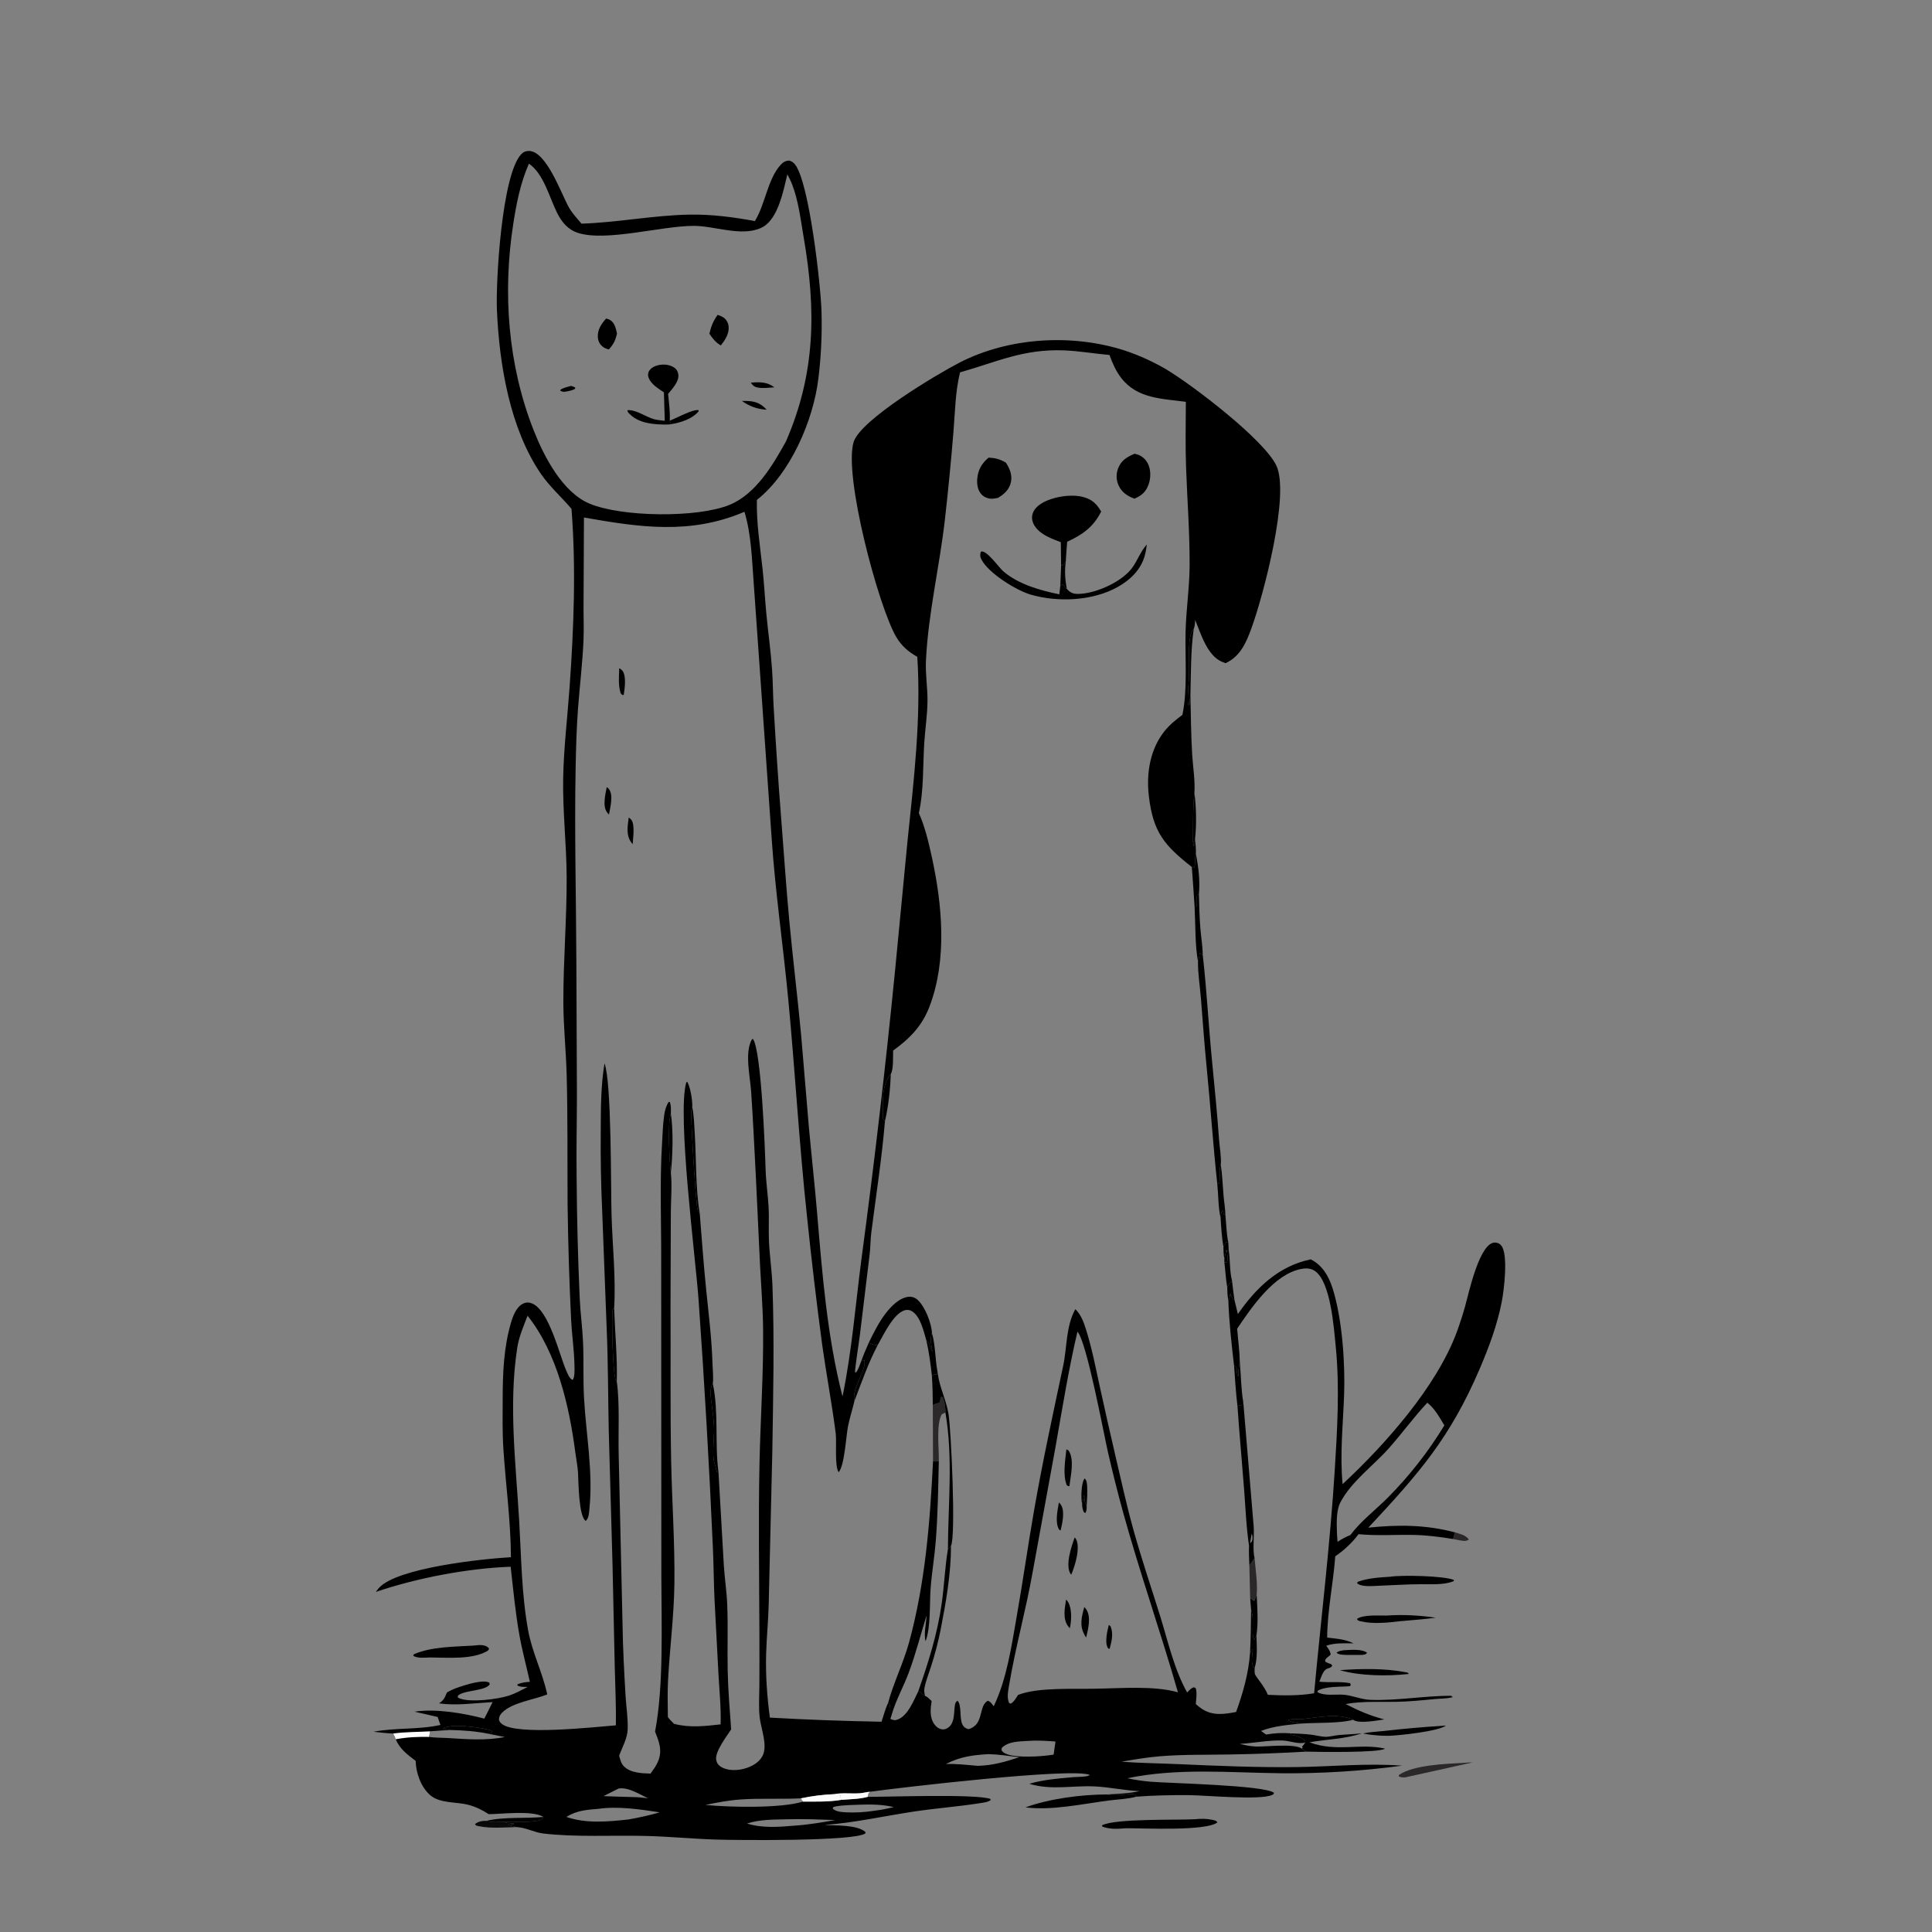 <?xml version="1.0" encoding="utf-8" ?>
<svg xmlns="http://www.w3.org/2000/svg" xmlns:xlink="http://www.w3.org/1999/xlink" width="1024" height="1024">
	<rect width="100%" height="100%" fill="#808080" stroke="none"/>
	<path fill="#2A2829" d="M771.173 812.189C773.579 812.971 777.219 813.691 778.467 816.032C776.728 817.222 774.689 816.577 772.75 816.212Q771.473 815.973 770.2 815.718C770.435 814.521 770.827 813.357 771.173 812.189Z"/>
	<path d="M653.005 678.88Q653.549 683.94 654.281 688.977L653.56 688.793L652.579 686.684L652.377 686.849L652.367 685.704L651.828 686.098C651.855 687.087 651.866 687.601 651.403 688.512C651.293 688.727 651.159 688.929 651.037 689.137C650.541 686.86 650.534 684.575 650.455 682.255C651.216 680.945 651.928 679.949 653.005 678.88Z"/>
	<path d="M712.192 874.665C715.579 874.511 721.819 873.829 724.589 876.012C723.781 877.057 723.356 876.866 722.109 877.135Q718.681 877.206 715.252 877.158C713.399 877.116 709.651 877.298 708.412 875.998C709.448 874.992 710.828 874.921 712.192 874.665Z"/>
	<path d="M288.077 963.017C287.19 964.374 286.556 964.742 284.929 965.036C280.301 965.872 271.943 965.768 267.029 965.646C263.964 965.641 260.664 966.109 257.736 965.097C267.27 962.833 278.275 963.943 288.077 963.017Z"/>
	<defs>
		<linearGradient id="gradient_0" gradientUnits="userSpaceOnUse" x1="260.737" y1="967.06" x2="260.763" y2="965.424">
			<stop offset="0" stop-color="black" stop-opacity="0.925"/>
			<stop offset="1" stop-color="black" stop-opacity="0.969"/>
		</linearGradient>
	</defs>
	<path fill="url(#gradient_0)" d="M273.815 968.399C267.518 968.541 260.157 969.204 253.991 967.958C252.901 967.738 252.339 967.8 251.721 966.861C253.254 965.439 255.707 965.041 257.736 965.097C260.664 966.109 263.964 965.641 267.029 965.646C268.771 966.389 270.342 966.34 272.214 966.358L272.452 966.775C271.402 966.933 270.355 967.091 269.3 967.215L273.815 968.399Z"/>
	<path d="M710.122 885.226C721.002 884.406 734.011 884.184 744.724 886.259C745.867 886.48 746.034 886.263 746.684 887.232C735.411 888.492 721.157 888.344 710.122 885.226Z"/>
	<path fill="#2A2829" d="M776.366 934.309C777.728 934.158 779.096 934.149 780.465 934.115C780.408 934.176 747.939 941.369 744.72 942.053C743.464 942.055 742.642 942.084 741.471 941.562L741.384 940.816C749.139 935.367 766.832 934.861 776.366 934.309Z"/>
	<path d="M764.438 914.725C765.058 914.608 765.706 914.633 766.337 914.614C762.369 917.641 741.515 919.868 736.081 920.006C732.539 920.096 729.077 919.754 725.565 919.338L722.397 918.768C726.084 917.968 730.032 917.837 733.789 917.42Q749.078 915.673 764.438 914.725Z"/>
	<path d="M735.01 856.275C743.78 855.651 752.316 856.178 761.002 857.404C754.598 858.29 748.062 858.712 741.62 859.317C735.539 860.089 727.266 860.813 721.344 859.347C720.218 859.068 719.786 859.117 719.181 858.109C722.29 855.664 731.11 856.354 735.01 856.275Z"/>
	<path d="M586.703 951.094C590.581 952.396 599.65 950.243 601.164 951.086C601.652 951.357 601.955 951.874 602.351 952.268C597.625 953.569 592.173 953.706 587.298 954.347C573.29 956.188 557.596 959.695 543.507 957.951C556.399 953.284 572.961 951.148 586.703 951.094Z"/>
	<path d="M250.642 872.214C252.468 872.062 254.753 871.669 256.554 872.144C257.814 872.477 258.518 872.786 259.241 873.865L258.624 874.868C250.537 879.845 236.995 878.5 227.875 878.49C225.298 878.538 221.094 879.111 219.013 877.531L219.408 876.772C228.661 872.742 240.654 872.828 250.642 872.214Z"/>
	<path d="M684.1 918.706C687.68 918.862 691.306 918.961 694.863 919.405C697.234 919.7 699.745 920.372 702.102 920.525C704.424 920.675 707.078 919.844 709.42 919.634C713.55 919.264 717.703 919.174 721.824 918.682C712.744 921.799 703.397 921.797 694.018 923.453C708.306 928.805 721.126 923.783 734.111 926.817C731.019 929.104 698.366 928.578 692.385 928.4L690 926.794L690.494 926.309C690.118 925.907 690.199 926.128 690.155 925.687C690.662 925.138 691.128 924.622 691.544 923.998C691.644 923.848 691.737 923.694 691.834 923.541L691.815 922.778C690.73 921.385 687.06 919.769 685.298 919.616C684.995 919.59 684.69 919.586 684.386 919.57L684.1 918.706Z"/>
	<path d="M736.804 835.707C742.828 834.718 765.616 835.207 770.658 837.441L770.415 838.073C765.094 840.196 758.536 839.59 752.875 839.66C745.353 839.704 737.779 840.244 730.256 840.512C727.246 840.62 721.538 841.234 719.239 839.094L719.702 838.376C725.007 836.408 731.203 836.076 736.804 835.707Z"/>
	<path d="M633.457 964.221C636.344 963.899 639.571 963.899 642.413 964.518C643.597 964.776 644.61 964.853 645.262 965.9C639.274 970.668 605.649 968.934 596.807 969.014C592.408 969.316 588.543 969.7 584.317 968.156L584.03 967.485C590.981 963.725 624.007 964.79 633.457 964.221Z"/>
	<path d="M302.902 269.706C297.668 263.476 291.372 257.993 286.764 251.263C270.24 227.127 264.655 193.311 263.387 164.536C262.702 148.987 266.008 92.131 276.382 81.608C277.534 80.439 278.893 79.943 280.52 80.006C289.806 80.369 297.567 103.006 301.585 110.031C303.344 113.107 305.918 115.851 308.204 118.543C327.392 117.938 346.301 114.093 365.513 113.75C377.09 113.543 388.737 115.069 400.105 117.173C405.59 108.3 406.898 94.929 413.674 87.47C415.051 85.954 416.269 85.186 418.348 85.106C419.656 85.557 420.435 86.001 421.323 87.088C428.902 96.376 435.043 151.393 435.419 165.197Q435.923 182.996 433.756 200.669C431.057 222.881 418.966 250.941 401.166 264.968C400.879 277.202 402.837 289.3 404.163 301.426C405.056 309.59 405.441 317.791 406.242 325.963C407.185 335.581 408.54 345.252 409.212 354.885C409.675 361.522 409.663 368.193 410.053 374.835C411.206 394.445 412.492 414.161 414.039 433.738C415.46 451.725 416.645 469.805 418.319 487.763C420.216 508.116 422.735 528.427 424.633 548.787L428.709 597.261C430.092 612.395 431.784 627.516 433.064 642.653C435.845 675.529 438.377 708.096 446.547 740.179C451.458 716.449 453.377 691.984 456.501 667.961Q466.838 591.063 474.458 513.848L480.971 446.064C484.328 413.532 488.286 380.907 486.19 348.143C481.371 345.397 477.781 342.33 474.957 337.487C465.571 321.39 447.008 251.993 452.448 234.275C456.078 222.455 496.846 198.223 508.551 192.2C534.722 178.732 568.284 176.765 596.18 185.807Q601.93 187.723 607.448 190.23Q612.966 192.737 618.192 195.806C632.272 204.263 669.675 232.78 676.439 246.65C683.861 261.872 669.524 315.931 663.257 333.082C660.461 340.733 657.35 347.897 649.577 351.499Q648.627 351.16 647.695 350.775C639.829 347.493 636.435 335.772 633.441 328.53C633.38 330.288 633.356 331.764 632.691 333.408C631.066 344.907 631.263 356.868 630.95 368.466C631.169 378.91 631.264 389.409 631.872 399.839C632.256 406.415 633.52 413.712 633.061 420.247C634.076 427.766 634.244 437.319 633.38 444.85C633.73 447.519 633.907 450.021 633.844 452.721C635.258 459.414 636.094 467.048 635.453 473.873C635.601 479.898 635.73 485.978 636.211 491.986C636.589 496.695 637.42 501.393 637.472 506.12C639.626 524.853 640.562 543.76 642.423 562.533C643.802 576.453 645.139 590.324 646.149 604.278C646.444 608.352 647.403 613.296 647.037 617.309C647.861 622.714 648.048 628.247 648.506 633.694C648.795 637.13 649.434 640.643 649.497 644.078C649.982 648.925 650.044 653.876 651.035 658.647L651.247 662.598C652.076 667.975 651.658 673.596 653.005 678.88C651.928 679.949 651.216 680.945 650.455 682.255C650.534 684.575 650.541 686.86 651.037 689.137C651.159 688.929 651.293 688.727 651.403 688.512C651.866 687.601 651.855 687.087 651.828 686.098L652.367 685.704L652.377 686.849L652.579 686.684L653.56 688.793L654.281 688.977L656.092 696.495C665.742 682.573 677.718 670.97 694.774 667.486C700.985 670.713 704.24 676.357 706.298 682.831C711.421 698.944 713.013 722.59 712.398 739.426C711.823 755.137 710.112 770.924 711.604 786.622C734.193 765.653 761.434 734.944 772.138 705.992Q774.638 699.162 776.597 692.157C778.403 685.734 784.265 657.872 792.617 658.591C793.955 658.706 794.908 659.161 795.745 660.214C799.515 664.959 797.115 684.122 795.963 689.984C793.539 702.33 789.221 713.943 784.282 725.474C768.567 762.161 752.132 780.902 725.242 809.689C741.015 808.046 755.688 808.096 771.173 812.189C770.827 813.357 770.435 814.521 770.2 815.718C763.163 814.554 756.132 813.668 748.987 813.54C739.349 813.368 729.658 814.09 720.048 813.144C716.703 817.683 712.367 821.691 707.71 824.863C706.669 839.242 703.526 853.518 703.424 867.954C708.316 868.53 712.944 868.799 717.44 871.014C712.529 871.002 707.634 870.66 702.929 872.265C704 873.787 705.074 875.022 705.262 876.918C704.245 878.26 703.156 878.3 702.361 879.866L702.499 880.779C703.498 881.326 704.421 881.695 705.507 882.035L706.145 882.89C705.21 884.309 703.904 883.953 702.689 884.861C701.028 886.104 700.047 889.46 699.286 891.341C704.619 891.882 710.418 891.126 715.604 892.12L715.948 893.11L715.447 893.716C710.539 894.166 702.696 893.64 698.456 896.121L698.228 896.809C701.862 899.023 707.715 897.949 711.889 898.225C716.799 898.549 721.332 900.783 726.441 900.961C740.633 901.455 755.096 898.778 769.377 898.782L769.081 899.276L769.034 898.905L770.094 899.508C770.082 899.509 770.07 899.507 770.058 899.51C769.804 899.567 769.552 899.633 769.298 899.689C766.397 900.34 763.166 900.27 760.192 900.56C753.61 901.202 747.012 901.86 740.395 901.995C731.249 902.182 722.288 901.527 713.222 903.179C720.046 906.714 726.217 909.369 733.703 911.323C729.993 911.901 720.833 913.597 717.557 911.767C717.425 911.693 717.315 911.584 717.194 911.492C710.317 913.545 696.859 912.954 689.146 913.561C682.094 914.302 675.033 914.849 668.37 917.429L671.043 919.345C675.505 918.557 679.582 918.374 684.1 918.706L684.386 919.57C684.69 919.586 684.995 919.59 685.298 919.616C687.06 919.769 690.73 921.385 691.815 922.778L691.834 923.541C691.737 923.694 691.644 923.848 691.544 923.998C691.128 924.622 690.662 925.138 690.155 925.687C690.199 926.128 690.118 925.907 690.494 926.309L690 926.794L692.385 928.4Q672.46 929.555 652.505 929.896C639.999 930.149 627.272 929.836 614.818 930.855C607.974 931.414 601.145 932.594 594.379 933.737C604.384 934.503 614.393 934.578 624.411 935.023C645.284 935.951 666.138 936.835 687.039 936.587C705.915 936.363 724.152 934.416 743.098 935.839Q727.09 938.002 710.967 939.007Q694.845 940.012 678.692 939.854C651.426 939.561 624.41 936.925 597.46 942.516C601.572 943.366 605.652 943.993 609.837 944.344C619.814 945.181 670.381 946.173 675.25 950.24C674.844 951.206 675.156 950.932 674.209 951.365C667.827 954.281 639.322 951.535 630.058 951.46C620.867 951.386 611.519 951.584 602.351 952.268C601.955 951.874 601.652 951.357 601.164 951.086C599.65 950.243 590.581 952.396 586.703 951.094C592.43 950.78 598.392 950.599 604.001 949.339C596.057 949.006 588.216 947.227 580.262 946.839C568.296 946.256 557.365 949.021 545.533 945.445C552.947 943.273 560.801 942.638 568.473 941.958C570.984 941.736 574.225 941.903 576.604 941.274C577.086 941.147 577.235 941.007 577.601 940.753C568.413 936.689 475.592 947.637 461.106 949.679C459.977 950.686 460.134 950.823 459.963 952.354C471.909 952.408 516.443 950.726 524.895 953.443L525.101 954.042C523.653 955.161 521.89 955.312 520.136 955.598C508.192 957.54 496.089 958.378 484.118 960.2C468.566 962.566 452.639 966.139 436.977 967.259C442.696 967.648 454.247 967.058 458.677 970.983L458.697 971.708C453.342 976.042 389.853 975.345 379.251 975C366.854 974.598 354.492 973.383 342.083 973.08C324.744 972.657 304.898 973.825 287.851 971.777C283.129 971.209 279.182 968.805 274.35 968.443L273.815 968.399L269.3 967.215C270.355 967.091 271.402 966.933 272.452 966.775L272.214 966.358C270.342 966.34 268.771 966.389 267.029 965.646C271.943 965.768 280.301 965.872 284.929 965.036C286.556 964.742 287.19 964.374 288.077 963.017C282.049 959.38 266.32 961.511 259.017 961.546C255.605 959.311 252.257 957.66 248.292 956.605C241.934 954.913 233.001 955.978 227.866 951.349C222.976 946.941 220.495 939.619 220.297 933.292C215.942 929.994 211.941 927.05 209.724 921.855C209.43 920.8 208.84 919.794 208.363 918.807C204.882 918.637 201.459 918.288 198 917.862C209.7 915.617 221.665 916.854 233.44 914.262L231.958 910.028L219.695 907.218C231.09 905.527 245.554 907.972 256.689 910.909C258.22 908.025 259.624 905.063 261.072 902.137C251.997 902.642 241.64 904.181 232.677 902.791C235.239 901.273 235.772 899.617 236.898 897.041Q239.851 895.329 243.093 894.261C246.736 893.056 255.817 890.011 259.327 891.814L259.562 892.742C257.293 896.188 247.177 895.77 243.414 898.221C242.539 898.791 242.829 898.481 242.58 899.6C242.818 899.751 243.038 899.936 243.295 900.052C248.901 902.581 264.039 900.625 269.855 898.682C273.252 897.547 276.496 895.737 279.676 894.1C277.971 894.08 275.545 894.266 274.124 893.233L274.457 892.647C276.613 891.76 278.531 891.553 280.828 891.394C279.04 883.203 276.799 875.072 275.326 866.821C273.177 854.789 272.03 842.547 270.666 830.406C248.02 831.216 220.749 836.379 199.234 843.755C199.71 843.044 200.214 842.338 200.783 841.697C210.332 830.934 255.858 826.198 270.802 825.351C270.721 806.26 268.044 787 266.801 767.941C266.217 758.996 266.415 749.958 266.432 740.997C266.458 727.588 267.023 713.884 270.871 700.932C271.934 697.355 273.684 692.699 277.247 690.947C278.767 690.2 280.379 690.191 281.934 690.824C291.001 694.517 296.263 717.364 300.008 726.188C300.716 727.855 301.735 730.675 303.507 731.393C304.753 729.898 304.509 725.61 304.472 723.619C304.324 715.578 303.114 707.538 302.701 699.501Q301.236 669.072 300.836 638.611C300.679 615.497 300.969 592.353 300.331 569.244C299.982 556.631 298.631 544.016 298.593 531.396C298.524 509.19 300.445 487.004 300.341 464.781C300.26 447.345 298.181 430.006 298.495 412.554C298.785 396.46 300.746 380.311 301.891 364.254C304.118 333.002 305.353 300.962 302.902 269.706ZM508.842 197.355C506.315 207.609 506.209 218.377 505.351 228.854C504.09 244.271 502.576 259.886 500.832 275.258C497.992 300.287 491.979 324.975 490.772 350.12C490.428 357.286 491.63 364.2 491.591 371.32C491.55 379.042 490.288 386.683 489.832 394.375C489.116 406.478 489.652 419.037 487.013 430.942C490.261 438.208 492.177 446.41 493.875 454.164C499.414 479.448 502.101 508.651 492.698 533.383C488.719 543.85 482.262 550.369 473.364 556.841C473.249 560.106 473.684 566.585 472.128 569.307C471.882 577.262 470.865 586.519 469.04 594.263C467.394 614.048 464.289 633.722 461.789 653.406C461.319 657.103 461.402 660.871 460.958 664.584L455.728 707.821C455.44 710.315 452.95 726.226 453.192 727.439L453.881 727.293C455.044 725.438 455.715 723.528 456.452 721.483C457.612 718.163 459.071 714.939 460.451 711.705C462.119 712.439 463.344 712.954 465.181 712.973C468.194 707.717 473.48 696.208 479.544 694.457C480.862 694.077 482.122 694.263 483.302 694.957C487.851 697.63 489.552 705.615 490.941 710.291C492.401 716.584 493.243 722.939 493.944 729.356C494.252 734.477 494.378 739.557 494.407 744.686C495.615 744.14 496.539 743.77 497.868 743.577C498.658 742.352 498.073 741.341 499.01 740.301C499.986 740.785 499.652 740.416 500.045 741.566C500.754 743.638 501.165 746.411 501.075 748.596C505.2 772.303 502.527 797.149 502.42 821.093C500.819 830.644 500.48 840.416 499.11 850.011C496.818 866.064 492.052 881.209 486.677 896.456C487.649 896.787 487.875 896.694 488.496 897.527C489.053 898.274 489.388 898.442 490.217 898.789C491.62 899.358 492.687 900.557 493.787 901.569C493.157 905.806 492.611 910.303 495.308 914.007C496.328 915.409 497.922 916.556 499.709 916.623C501.007 916.673 502.08 916.133 503.031 915.296C506.09 912.604 505.517 907.586 506.093 903.983C506.294 902.726 506.465 902.181 507.472 901.41C509.787 903.483 508.483 910.568 510.018 913.85C510.712 915.334 511.511 915.879 512.997 916.455C513.813 916.395 514.272 916.25 515.011 915.853C518.841 913.795 519.277 910.499 520.309 906.7C520.884 904.581 521.585 902.569 523.541 901.441C525.086 901.952 525.762 903.118 526.695 904.36C533.613 889.94 536.081 872.657 538.84 856.993C542.109 838.43 544.738 819.767 547.961 801.199C552.445 775.363 558.035 749.656 563.49 724.009C565.627 713.958 564.888 703.06 569.958 693.863C573.014 696.971 574.315 700.556 575.602 704.633C578.731 714.551 580.719 724.805 582.918 734.957Q586.816 752.76 590.938 770.513C594.081 783.951 597.047 797.554 600.745 810.848C605.045 826.309 610.244 841.56 615.006 856.885C619.179 870.313 622.305 884.727 629.215 897.048C630.467 895.865 631.156 894.701 632.931 894.294L633.804 894.877C634.539 897.41 633.958 900.568 633.794 903.188C634.743 903.991 635.708 904.838 636.737 905.542C642.57 909.535 648.673 908.627 655.175 907.371C658.891 896.965 661.694 887.22 662.55 876.163C662.975 868.522 662.972 860.836 663.106 853.183L662.614 847.105L662.181 829.649L664.952 825.877C663.827 821.519 664.847 814.072 664.485 809.147L658.99 743.352L658.524 744.667C658.236 744.704 657.947 744.736 657.659 744.779C656.464 744.959 656.925 744.827 655.889 745.344C655.035 738.237 654.607 731.056 654.087 723.918C652.749 712.478 651.424 700.64 651.037 689.137C650.541 686.86 650.534 684.575 650.455 682.255C651.216 680.945 651.928 679.949 653.005 678.88C651.658 673.596 652.076 667.975 651.247 662.598L651.035 658.647C650.044 653.876 649.982 648.925 649.497 644.078C649.434 640.643 648.795 637.13 648.506 633.694C648.048 628.247 647.861 622.714 647.037 617.309C647.403 613.296 646.444 608.352 646.149 604.278C645.139 590.324 643.802 576.453 642.423 562.533C640.562 543.76 639.626 524.853 637.472 506.12C637.42 501.393 636.589 496.695 636.211 491.986C635.73 485.978 635.601 479.898 635.453 473.873C636.094 467.048 635.258 459.414 633.844 452.721C633.754 453.026 633.657 453.329 633.573 453.636C633.023 455.643 633.885 457.992 632.901 459.763L631.694 459.521C617.123 448.036 611.17 441.209 608.9 421.838C607.492 409.825 609.579 396.984 617.33 387.382C620.056 384.005 623.247 381.483 626.702 378.886C629.5 365.446 628.066 349.098 628.37 335.199C628.632 323.228 630.486 311.408 630.525 299.438C630.581 281.982 629.24 264.715 628.625 247.298C628.222 235.888 628.501 224.394 628.525 212.976C615.965 211.256 602.828 211.405 594.282 200.348C591.472 196.711 589.589 192.44 588.048 188.137C579.922 187.456 571.958 185.997 563.78 185.7C542.282 184.921 528.543 191.796 508.842 197.355ZM309.511 274.287L309.289 320.881C309.248 327.002 309.532 333.139 309.271 339.257C308.761 351.228 307.299 363.245 306.386 375.2C305.577 385.802 305.296 396.497 305.092 407.126C304.445 440.848 305.346 474.675 305.475 508.403L305.78 580.249C305.768 594.865 305.411 609.472 305.621 624.09Q305.839 656.112 307.256 688.103C307.627 696.032 308.725 703.926 309.047 711.852C309.438 721.454 309.013 731.111 309.534 740.706C310.591 760.168 314.406 780.023 312.416 799.524C312.199 801.653 312.166 804.727 310.434 806.135C306.64 803.503 306.644 785.299 306.36 780.518C306.149 776.981 305.418 773.506 304.96 769.993C301.755 745.43 295.325 717.068 279.626 697.375C277.521 702.833 275.075 708.415 274.171 714.226C269.489 744.323 273.398 775.764 275.171 805.998C276.309 825.409 276.427 844.872 279.91 864.071C282.007 875.632 287.323 885.964 289.879 897.287L290.051 898.065C283.08 900.939 271.533 902.256 266.125 907.746C265.026 908.861 264.461 909.895 264.452 911.496C264.789 912.451 265.042 912.893 265.826 913.58C273.306 920.128 315.51 915.307 326.429 914.46C326.605 904.169 326.064 893.822 325.833 883.531L324.641 828.959L322.663 758.707C322.247 740.467 322.35 722.223 321.546 703.992L319.145 641.193Q318.203 620.325 318.409 599.436C318.445 587.417 318.441 575.503 320.397 563.611C324.207 573.408 323.703 629.414 324.127 643.91C324.605 660.301 326.479 677.138 325.505 693.51C325.965 706.43 327.244 719.37 326.912 732.292C328.551 743.435 327.607 759.473 327.923 771.373L329.968 861.436C330.151 873.699 330.819 886.248 331.538 898.499C331.886 904.439 332.856 910.523 332.693 916.47C332.559 921.346 329.8 926.055 328.154 930.585C328.708 932.486 329.185 934.652 330.602 936.116C334.078 939.708 340.096 939.901 344.79 940.035C346.227 938.024 347.792 935.985 348.741 933.689C351.174 927.805 349.409 923.361 347.192 917.82C351.863 893.34 350.556 860.761 350.529 835.487L350.444 668.78C350.533 647.819 349.617 626.944 350.899 605.982C351.205 600.984 351.323 595.818 352.064 590.874C352.43 588.435 353.079 586.11 354.42 584.023L355.065 584.11C355.729 586.195 355.615 588.083 355.556 590.237C356.934 599.01 356.552 612.707 355.571 621.563C356.281 628.332 355.578 635.874 355.552 642.737L355.39 691.947C355.56 719.549 355.161 747.204 355.736 774.797C356.183 796.278 357.698 817.641 357.449 839.154C357.249 856.398 354.967 873.644 354.062 890.848C353.728 897.211 353.941 903.687 353.979 910.061C354.933 911.395 356.101 912.505 357.255 913.662C365.397 915.85 373.692 914.895 381.941 913.954C382.228 905.263 381.324 896.691 380.842 888.029L378.673 847C378.281 838.194 378.257 829.37 377.86 820.556Q374.918 754.507 370.229 688.558C368.7 667.105 358.759 590.333 363.757 573.654L364.289 573.43C365.917 576.38 366.928 582.6 366.93 585.991C366.93 586.237 366.923 586.484 366.92 586.731C367.831 591.314 367.949 596.172 368.236 600.831C369.093 614.713 368.601 629.566 370.889 643.259C371.981 656.787 372.938 670.404 374.32 683.902C375.671 697.084 377.265 709.88 377.649 723.165C377.745 726.455 378.225 730.084 377.806 733.345C381.048 748.571 378.768 764.943 380.816 780.415L383.659 829.907C384.095 836.735 385.165 843.518 385.44 850.357C385.909 862.028 385.452 873.763 385.686 885.444C385.895 895.917 386.788 906.182 387.526 916.608C385.186 920.22 378.868 928.444 379.593 932.689C379.876 934.346 380.656 935.51 382.054 936.401C385.574 938.646 390.669 938.494 394.541 937.421C398.306 936.377 402.317 934.278 404.162 930.662C406.972 925.154 403.436 916.512 402.696 910.631C402.006 905.145 402.455 899.11 402.485 893.573Q402.572 879.208 402.5 864.842C402.408 835.292 401.925 805.637 402.537 776.099C403.03 752.296 404.685 728.687 404.463 704.837C404.356 693.409 403.426 681.939 402.837 670.525L400.665 624.53C399.866 609.469 399.187 594.368 398.172 579.321C397.73 572.758 396.304 565.828 396.527 559.279C396.622 556.468 397.139 553.288 398.554 550.836L399.104 550.677C403.543 557.092 405.442 608.62 405.777 619.761C405.976 626.371 406.958 632.828 407.354 639.402C407.725 645.58 407.274 651.815 407.573 658.007C407.952 665.862 409.135 673.673 409.419 681.531C410.478 710.827 409.791 740.498 409.336 769.814L407.417 850.743C407.192 859.395 406.301 868.022 406.063 876.673C405.75 888.018 406.565 899.132 408.043 910.372Q437.615 912.034 467.229 912.552C468.325 909.239 469.265 905.661 470.727 902.502C472.043 903.709 471.771 904.722 471.842 906.486C471.903 908.017 471.779 909.545 471.938 911.072C473.327 911.681 474.235 911.96 475.734 911.404C481.224 909.365 484.233 901.4 486.677 896.456C492.052 881.209 496.818 866.064 499.11 850.011C500.48 840.416 500.819 830.644 502.42 821.093C502.527 797.149 505.2 772.303 501.075 748.596C501.165 746.411 500.754 743.638 500.045 741.566C499.652 740.416 499.986 740.785 499.01 740.301C498.073 741.341 498.658 742.352 497.868 743.577C496.539 743.77 495.615 744.14 494.407 744.686C494.378 739.557 494.252 734.477 493.944 729.356C493.243 722.939 492.401 716.584 490.941 710.291C489.552 705.615 487.851 697.63 483.302 694.957C482.122 694.263 480.862 694.077 479.544 694.457C473.48 696.208 468.194 707.717 465.181 712.973C463.344 712.954 462.119 712.439 460.451 711.705C459.071 714.939 457.612 718.163 456.452 721.483L458.132 720.986C459.469 726.105 451.194 735.882 452.868 742.564C451.827 746.993 450.414 751.347 449.494 755.804C448.411 761.053 447.653 776.929 444.48 780.293C442.226 776.752 443.562 764.444 442.92 759.47C440.908 743.883 437.971 728.344 435.776 712.763Q431.226 678.689 427.702 644.494C423.598 606.393 421.435 568.073 417.821 529.927C415.086 501.064 410.855 472.302 408.927 443.372L402.802 356.113L399.513 309.497C398.536 296.788 398.278 283.521 394.577 271.253C365.877 283.511 339.109 279.5 309.511 274.287ZM280.326 86.756C275.86 96.977 273.768 107.551 272.062 118.501C266.336 155.232 269.198 193.44 282.883 228.141C288.25 241.751 297.963 260.729 312.277 266.855C329.147 274.077 369.583 274.639 386.734 267.56C400.614 261.831 409.598 246.542 416.565 233.989C432.361 197.633 432.552 164.2 425.972 125.836C424.387 116.598 423.206 106.322 419.782 97.571C419.086 95.791 418.171 94.104 417.313 92.4C415.292 100.739 412.576 115.468 404.512 120.207Q403.894 120.567 403.24 120.855C392.797 125.504 378.789 119.734 367.805 119.714C350.732 119.684 321.415 128.221 306.393 123.457C300.97 121.737 297.683 117.666 295.226 112.728C291.218 104.672 288.089 91.937 280.326 86.756ZM655.718 704.239C656.174 710.096 657.018 715.908 657.121 721.79C656.654 724.474 656.248 726.91 656.309 729.646C655.5 727.961 655.42 726.832 655.447 724.975C654.902 724.278 654.988 724.165 654.087 723.918C654.607 731.056 655.035 738.237 655.889 745.344C656.925 744.827 656.464 744.959 657.659 744.779C657.947 744.736 658.236 744.704 658.524 744.667L658.99 743.352L664.485 809.147C664.847 814.072 663.827 821.519 664.952 825.877L662.181 829.649L662.614 847.105L663.106 853.183C662.972 860.836 662.975 868.522 662.55 876.163Q663.098 874.94 663.683 873.734L663.265 874.336L664.013 874.312C663.723 876.997 662.976 881.177 664.281 883.573L665.001 884C665.002 884.888 664.879 886.443 665.125 887.251C665.597 888.795 670.294 893.854 671.982 898.289C680.128 898.673 688.434 898.843 696.501 897.475C700.149 858.124 704.94 819.068 707.419 779.594C708.789 757.777 710.132 735.216 707.942 713.423C706.968 703.723 705.336 679.988 697.242 673.872C695.001 672.179 692.444 672.052 689.765 672.552C675.3 675.25 663.403 692.858 655.718 704.239ZM571.068 705.803C566.324 725.966 563.042 746.638 559.42 767.03L547.295 833.436C543.723 853.462 538.185 873.2 534.836 893.238C534.312 896.372 533.572 899.591 534.839 902.625L535.708 902.993C537.467 902.005 538.518 899.985 539.611 898.331C550.43 894.147 568.955 895.391 580.8 895.036C594.192 894.867 611.548 893.345 624.331 896.947C615.174 865.029 604.146 833.673 595.289 801.659Q590.917 785.77 587.247 769.704C585.001 759.944 575.994 711.124 571.068 705.803ZM756.523 743.459C749.341 751.114 743.176 759.657 736.22 767.507C727.945 776.847 716.176 785.239 710.378 796.4C708.329 800.346 708.424 806.754 708.569 811.105C708.637 813.136 708.717 815.164 708.933 817.186C711.172 815.753 713.256 814.584 715.737 813.592C721.157 806.299 728.923 800.417 735.343 794.008Q739.674 789.66 743.738 785.063Q747.803 780.466 751.588 775.636Q755.372 770.806 758.863 765.759Q762.355 760.713 765.54 755.468C762.914 751.185 760.509 746.64 756.523 743.459ZM317.271 958.706C310.994 959.223 305.717 959.558 300.19 963C310.603 966.648 322.439 965.546 333.235 964.332C338.797 963.344 344.242 962.146 349.674 960.58C339.458 958.987 327.524 957.24 317.271 958.706ZM544.913 922.713C540.38 923.015 534.41 922.912 530.998 926.408C530.864 927.121 530.593 927.425 531.087 928.051C533.106 930.611 539.14 930.878 542.247 931.011Q543.765 931.078 545.284 931.033Q551.9 931.001 558.437 929.988L559.431 923.047C554.593 922.683 549.761 922.342 544.913 922.713ZM373.873 956.651C386.531 957.909 413.848 958.535 425.602 954.893L424.524 953.151C413.785 953.697 402.913 952.995 392.223 953.781C386.004 954.239 379.966 955.396 373.873 956.651ZM523.918 929.728C515.587 930.216 508.841 931.077 501.342 934.983C506.969 934.751 512.681 935.472 518.287 935.934C526.481 935.673 532.485 933.862 540.246 931.374C534.809 930.71 529.402 929.858 523.918 929.728ZM238.671 916.938Q233.308 917.216 227.954 917.642L227.432 920.605C230.642 921.083 234.08 920.984 237.329 921.188C247.535 921.828 257.44 922.661 267.555 920.659L259.011 918.952C252.301 917.562 245.507 917.083 238.671 916.938ZM416.815 964.265C409.847 964.423 402.622 964.329 395.922 966.508C404.123 969.059 412.925 968.326 421.378 967.612C428.536 967.135 435.587 965.914 442.643 964.659C433.956 964.376 425.529 963.972 416.815 964.265ZM450.013 956.728C447.259 956.953 444.317 956.97 441.664 957.766L441.333 958.518C442.953 960.293 446.292 960.468 448.566 960.581C453.251 960.813 458.182 960.512 462.821 959.821C466.542 959.362 470.071 958.719 473.702 957.784C465.913 955.908 457.96 956.461 450.013 956.728ZM689.146 913.561C696.859 912.954 710.317 913.545 717.194 911.492C709.007 907.895 699.279 910.195 690.8 911.078C688.212 911.347 685.537 910.868 682.987 911.52L682.918 911.982C684.937 912.834 687.006 913.162 689.146 913.561ZM657.066 924.296C659.89 924.964 662.655 925.577 665.567 925.691C671.055 925.906 685.8 923.934 690 926.794L690.494 926.309C690.118 925.907 690.199 926.128 690.155 925.687C690.662 925.138 691.128 924.622 691.544 923.998C691.644 923.848 691.737 923.694 691.834 923.541C688.352 924.675 683.485 922.608 679.751 922.496C672.22 922.268 664.583 923.875 657.066 924.296ZM380.816 780.415C378.768 764.943 381.048 748.571 377.806 733.345C375.818 735.887 376.88 741.536 377.266 744.685C377.748 748.615 378.312 752.517 378.473 756.479C378.695 761.933 377.166 771.435 378.784 775.855C379.281 777.213 379.569 778.701 379.91 780.107L380.816 780.415ZM370.889 643.259C368.601 629.566 369.093 614.713 368.236 600.831C367.949 596.172 367.831 591.314 366.92 586.731C366.637 587.512 366.378 588.163 366.346 589.006C366.175 593.522 368.778 639.385 369.856 641.717C370.124 642.297 370.497 642.761 370.889 643.259ZM424.524 953.151L425.602 954.893C432.235 954.856 439.341 955.102 445.876 953.967C445.66 953.375 445.536 952.966 445.528 952.324C445.518 951.524 445.671 952.044 445.158 951.176L441.869 950.954C436.12 951.213 430.147 951.913 424.524 953.151ZM327.881 947.95L319.865 951.984Q327.749 952.3 335.638 952.481C338.302 952.541 340.825 952.76 343.463 953.136C339.048 951.004 332.882 947.113 327.881 947.95ZM326.912 732.292C327.244 719.37 325.965 706.43 325.505 693.51L324.765 693.856C324.013 698.434 324.782 729.602 326.508 731.829C326.634 731.991 326.778 732.138 326.912 732.292ZM469.04 594.263C470.865 586.519 471.882 577.262 472.128 569.307C467.034 574.793 467.796 585.87 468.028 592.936L469.04 594.263ZM238.671 916.938C245.507 917.083 252.301 917.562 259.011 918.952C259.842 918.75 260.197 918.598 260.968 918.145C260.326 917.076 260 917.054 258.863 916.763C253.623 915.423 239.37 913.46 234.704 916.085L234.829 916.326L238.671 916.938ZM630.95 368.466C631.263 356.868 631.066 344.907 632.691 333.408C631.446 334.726 631.082 336.018 630.786 337.797C629.731 344.14 630.379 351.117 630.203 357.55C630.072 362.369 629.439 367.301 629.582 372.112C629.604 372.833 629.767 373.401 630.054 374.057C630.47 373.69 630.253 373.935 630.606 373.244C630.594 373.116 630.576 372.989 630.57 372.86C630.505 371.439 630.793 369.886 630.95 368.466ZM441.869 950.954L445.158 951.176C445.671 952.044 445.518 951.524 445.528 952.324C445.536 952.966 445.66 953.375 445.876 953.967C450.351 953.597 455.672 953.588 459.963 952.354C460.134 950.823 459.977 950.686 461.106 949.679C459.26 949.784 457.554 950.345 455.738 950.463C451.125 950.762 446.438 950.102 441.869 950.954ZM355.556 590.237C353.741 595.456 354.818 615.414 355.571 621.563C356.552 612.707 356.934 599.01 355.556 590.237ZM633.061 420.247C632.152 428.862 632.423 437.739 632.275 446.402L633.292 446.079L633.08 447.04L632.286 447.125L632.934 447.553L632.835 447.865L632.284 447.368L632.646 448.435C633.348 447.66 633.099 448.121 633.343 447.026L632.548 446.883L632.499 446.612L633.391 446.24C633.372 445.786 633.304 445.297 633.38 444.85C634.244 437.319 634.076 427.766 633.061 420.247Z"/>
	<path d="M633.061 420.247C634.076 427.766 634.244 437.319 633.38 444.85C633.304 445.297 633.372 445.786 633.391 446.24L632.499 446.612L632.548 446.883L633.343 447.026C633.099 448.121 633.348 447.66 632.646 448.435L632.284 447.368L632.835 447.865L632.934 447.553L632.286 447.125L633.08 447.04L633.292 446.079L632.275 446.402C632.423 437.739 632.152 428.862 633.061 420.247Z"/>
	<path d="M355.556 590.237C356.934 599.01 356.552 612.707 355.571 621.563C354.818 615.414 353.741 595.456 355.556 590.237Z"/>
	<path fill="#FEFEFE" fill-opacity="0.957" d="M441.869 950.954C446.438 950.102 451.125 950.762 455.738 950.463C457.554 950.345 459.26 949.784 461.106 949.679C459.977 950.686 460.134 950.823 459.963 952.354C455.672 953.588 450.351 953.597 445.876 953.967C445.66 953.375 445.536 952.966 445.528 952.324C445.518 951.524 445.671 952.044 445.158 951.176L441.869 950.954Z"/>
	<path d="M630.95 368.466C630.793 369.886 630.505 371.439 630.57 372.86C630.576 372.989 630.594 373.116 630.606 373.244C630.253 373.935 630.47 373.69 630.054 374.057C629.767 373.401 629.604 372.833 629.582 372.112C629.439 367.301 630.072 362.369 630.203 357.55C630.379 351.117 629.731 344.14 630.786 337.797C631.082 336.018 631.446 334.726 632.691 333.408C631.066 344.907 631.263 356.868 630.95 368.466Z"/>
	<path fill="#FEFEFE" d="M208.363 918.807C214.71 917.911 221.533 918.017 227.954 917.642L227.432 920.605C221.282 920.507 215.789 920.704 209.724 921.855C209.43 920.8 208.84 919.794 208.363 918.807Z"/>
	<path d="M238.671 916.938L234.829 916.326L234.704 916.085C239.37 913.46 253.623 915.423 258.863 916.763C260 917.054 260.326 917.076 260.968 918.145C260.197 918.598 259.842 918.75 259.011 918.952C252.301 917.562 245.507 917.083 238.671 916.938Z"/>
	<path d="M469.04 594.263L468.028 592.936C467.796 585.87 467.034 574.793 472.128 569.307C471.882 577.262 470.865 586.519 469.04 594.263Z"/>
	<path d="M326.912 732.292C326.778 732.138 326.634 731.991 326.508 731.829C324.782 729.602 324.013 698.434 324.765 693.856L325.505 693.51C325.965 706.43 327.244 719.37 326.912 732.292Z"/>
	<path fill="#FEFEFE" fill-opacity="0.984" d="M424.524 953.151C430.147 951.913 436.12 951.213 441.869 950.954L445.158 951.176C445.671 952.044 445.518 951.524 445.528 952.324C445.536 952.966 445.66 953.375 445.876 953.967C439.341 955.102 432.235 954.856 425.602 954.893L424.524 953.151Z"/>
	<path d="M370.889 643.259C370.497 642.761 370.124 642.297 369.856 641.717C368.778 639.385 366.175 593.522 366.346 589.006C366.378 588.163 366.637 587.512 366.92 586.731C367.831 591.314 367.949 596.172 368.236 600.831C369.093 614.713 368.601 629.566 370.889 643.259Z"/>
	<path d="M380.816 780.415L379.91 780.107C379.569 778.701 379.281 777.213 378.784 775.855C377.166 771.435 378.695 761.933 378.473 756.479C378.312 752.517 377.748 748.615 377.266 744.685C376.88 741.536 375.818 735.887 377.806 733.345C381.048 748.571 378.768 764.943 380.816 780.415Z"/>
	<path d="M689.146 913.561C687.006 913.162 684.937 912.834 682.918 911.982L682.987 911.52C685.537 910.868 688.212 911.347 690.8 911.078C699.279 910.195 709.007 907.895 717.194 911.492C710.317 913.545 696.859 912.954 689.146 913.561Z"/>
	<path d="M587.696 861.225L588.604 861.964C590.256 865.896 589.183 869.955 588.128 873.907L587.395 873.745C587.278 873.55 587.153 873.359 587.045 873.159C585.498 870.283 586.923 864.263 587.696 861.225Z"/>
	<path d="M561.236 796.314C561.668 796.772 562.125 797.225 562.445 797.774C564.48 801.275 563.028 807.425 562.148 811.173L561.391 810.799C559.02 806.928 560.545 800.57 561.236 796.314Z"/>
	<path d="M565.059 847.793C565.461 848.24 565.841 848.657 566.145 849.179C568.266 852.818 567.927 859.005 567.028 863.021C566.717 862.666 566.398 862.316 566.116 861.938C563.174 857.999 564.341 852.294 565.059 847.793Z"/>
	<path d="M574.682 851.784C575.085 852.141 575.432 852.556 575.731 853.005C578.455 857.09 576.705 863.515 575.678 867.932Q575.344 867.414 575.028 866.885C571.986 861.757 573.24 857.166 574.682 851.784Z"/>
	<path d="M573.54 797.262C572.87 794.364 573.026 786.527 574.628 783.981C574.71 783.85 574.823 783.741 574.921 783.621C576.039 784.642 576.143 786.366 576.212 787.795C576.378 791.226 576.197 794.787 575.959 798.21C576.012 799.467 575.933 800.983 575.181 801.978L574.361 801.324C573.773 799.837 573.588 798.861 573.54 797.262ZM573.54 797.262C573.588 798.861 573.773 799.837 574.361 801.324L575.181 801.978C575.933 800.983 576.012 799.467 575.959 798.21C574.689 796.29 574.784 794.534 574.69 792.317L574.793 792.641L574.399 792.891C574.276 794.287 574.063 795.489 573.668 796.836L573.54 797.262Z"/>
	<path d="M573.54 797.262L573.668 796.836C574.063 795.489 574.276 794.287 574.399 792.891L574.793 792.641L574.69 792.317C574.784 794.534 574.689 796.29 575.959 798.21C576.012 799.467 575.933 800.983 575.181 801.978L574.361 801.324C573.773 799.837 573.588 798.861 573.54 797.262Z"/>
	<path d="M569.634 814.836C569.836 815.109 570.068 815.361 570.24 815.654C572.83 820.067 569.719 830.183 567.778 834.618C567.642 834.451 567.482 834.301 567.369 834.118C564.523 829.541 567.9 819.465 569.634 814.836Z"/>
	<path d="M565.205 768.182L566.362 768.814C569.606 773.514 567.443 782.277 566.801 787.684C566.079 787.812 565.962 787.516 565.375 787.123C563.23 781.762 564.623 773.8 565.205 768.182Z"/>
	<path d="M662.614 847.105C663.421 847.458 664.006 848.035 664.686 848.593C665.222 847.532 665.636 846.423 666.07 845.319C666.409 852.466 666.978 859.784 665.932 866.892L664.656 869.259C662.973 865.425 665.02 858.355 663.106 853.183L662.614 847.105Z"/>
	<path d="M663.106 853.183C665.02 858.355 662.973 865.425 664.656 869.259L665.932 866.892C666.101 872.116 666.609 878.959 665.001 884L664.281 883.573C662.976 881.177 663.723 876.997 664.013 874.312L663.265 874.336L663.683 873.734Q663.098 874.94 662.55 876.163C662.975 868.522 662.972 860.836 663.106 853.183Z"/>
	<path d="M657.121 721.79C657.77 728.97 657.757 736.241 658.99 743.352L658.524 744.667C658.236 744.704 657.947 744.736 657.659 744.779C656.464 744.959 656.925 744.827 655.889 745.344C655.035 738.237 654.607 731.056 654.087 723.918C654.988 724.165 654.902 724.278 655.447 724.975C655.42 726.832 655.5 727.961 656.309 729.646C656.248 726.91 656.654 724.474 657.121 721.79Z"/>
	<path fill="#2A2829" d="M662.181 829.649L664.952 825.877C665.476 832.125 666.615 839.075 666.07 845.319C665.636 846.423 665.222 847.532 664.686 848.593C664.006 848.035 663.421 847.458 662.614 847.105L662.181 829.649Z"/>
	<path d="M302.694 204.535C303.456 204.762 304.1 205.02 304.822 205.343L304.856 206.036C303.064 207.135 300.99 207.334 298.952 207.708C298.222 207.586 297.619 207.41 296.932 207.135L297.228 206.395C299.015 205.471 300.747 205.017 302.694 204.535Z"/>
	<path d="M397.934 202.812C402.517 202.439 406.605 202.345 410.426 205.289C407.678 205.466 404.539 205.914 401.822 205.443C399.872 205.105 399.049 204.386 397.934 202.812Z"/>
	<path d="M393.207 212.5C393.893 212.483 394.57 212.474 395.257 212.492C400.194 212.619 402.946 213.532 406.344 217.148C401.389 216.881 397.242 215.349 393.207 212.5Z"/>
	<path d="M354.986 222.959C358.54 221.638 366.989 216.886 370.219 217.362L370.318 217.965C366.986 222.051 360.622 224.063 355.639 224.826L354.986 222.959Z"/>
	<path d="M380.364 166.874C381.457 167.242 382.671 167.717 383.615 168.393C385.084 169.445 386.023 171.286 386.183 173.066C386.531 176.951 384.3 180.176 382.066 183.086C379.332 181.546 377.733 179.416 375.987 176.89C376.864 173.013 378.023 170.126 380.364 166.874Z"/>
	<path d="M321.266 168.836C322.036 169.039 322.766 169.222 323.448 169.652C325.908 171.205 326.362 174.116 327.022 176.727C326.226 180.384 325.197 182.458 322.678 185.235C321.406 184.855 320.34 184.481 319.296 183.631C317.793 182.408 316.953 180.558 316.863 178.637C316.68 174.721 318.727 171.595 321.266 168.836Z"/>
	<path d="M351.884 207.95C349.041 206.029 345.248 203.764 343.887 200.489C343.369 199.242 343.283 197.979 343.955 196.756C344.921 194.999 346.984 194 348.858 193.554C351.603 192.902 355.052 193.203 357.402 194.877C358.721 195.816 359.364 197.033 359.534 198.624C359.931 202.363 356.279 206.103 354.107 208.767C354.566 213.469 355.222 218.231 354.986 222.959L355.639 224.826C354.983 224.935 354.346 225 353.68 225.008C347.082 225.079 338.817 224.542 333.861 219.558C333.097 218.79 332.581 218.486 332.565 217.388C337.22 217.065 342.256 220.971 346.697 222.2C348.457 222.687 350.522 222.766 352.338 223.03L351.884 207.95Z"/>
	<path d="M333.227 433.304C333.705 433.651 334.201 433.97 334.575 434.442C336.619 437.022 335.51 444.192 335.325 447.432L334.887 446.898C331.642 442.859 332.66 438.05 333.227 433.304Z"/>
	<path d="M328.191 354.187C328.791 354.47 329.245 354.777 329.706 355.273C332.164 357.916 331.107 365.03 330.583 368.33L329.885 368.359L328.998 367.529C327.601 363.399 328.087 358.48 328.191 354.187Z"/>
	<path d="M321.58 417.2C322.125 417.576 322.241 417.6 322.664 418.124C325.293 421.379 323.404 427.89 322.778 431.701C322.247 431.172 322.105 431.07 321.636 430.402C319.329 427.119 320.88 420.875 321.58 417.2Z"/>
	<defs>
		<linearGradient id="gradient_1" gradientUnits="userSpaceOnUse" x1="461.257" y1="716.717" x2="459.13" y2="715.08">
			<stop offset="0" stop-color="black" stop-opacity="0.969"/>
			<stop offset="1" stop-color="#010000"/>
		</linearGradient>
	</defs>
	<path fill="url(#gradient_1)" d="M460.451 711.705C462.119 712.439 463.344 712.954 465.181 712.973C460.109 722.668 456.767 732.417 452.868 742.564C451.194 735.882 459.469 726.105 458.132 720.986L456.452 721.483C457.612 718.163 459.071 714.939 460.451 711.705Z"/>
	<path fill="#2A2829" d="M494.407 744.686C495.615 744.14 496.539 743.77 497.868 743.577C498.658 742.352 498.073 741.341 499.01 740.301C499.986 740.785 499.652 740.416 500.045 741.566C500.754 743.638 501.165 746.411 501.075 748.596L500.514 748.924C499.702 749.388 500.033 749.219 499.159 749.578C496.085 755.021 497.768 767.855 497.588 774.371C496.36 774.692 495.75 774.728 494.52 774.403L494.407 744.686Z"/>
	<path d="M494.52 774.403C495.75 774.728 496.36 774.692 497.588 774.371C497.277 788.585 497.076 802.813 495.961 816.992C495.306 825.317 493.865 833.552 493.245 841.873C492.622 850.241 493.397 862.243 490.598 869.869C489.477 866.142 490.966 860.189 491.122 856.196C487.979 866.243 485.332 876.687 481.664 886.531C478.909 893.925 474.95 900.843 472.735 908.437L471.938 911.072C471.779 909.545 471.903 908.017 471.842 906.486C471.771 904.722 472.043 903.709 470.727 902.502C473.537 892.032 478.841 881.372 481.831 870.467C490.399 839.211 492.949 806.659 494.52 774.403Z"/>
	<path d="M562.404 299.833C563.696 299.417 564.077 298.776 564.882 297.745C564.193 302.85 564.518 306.962 565.392 312.028L564.66 311.711C564.263 310.833 564.103 310.338 563.361 309.698L561.997 310.43Q562.256 305.134 562.404 299.833Z"/>
	<path d="M646.943 645.571L647.325 642.425L648.147 641.974L647.705 641L647.694 641.031C648.232 641.514 648.398 642.901 648.598 643.624L649.497 644.078C649.982 648.925 650.044 653.876 651.035 658.647L649.793 658.418C649.368 659.263 648.982 660.12 648.437 660.895C647.588 655.933 647.238 650.601 646.943 645.571Z"/>
	<path d="M647.037 617.309C647.861 622.714 648.048 628.247 648.506 633.694C648.795 637.13 649.434 640.643 649.497 644.078L648.598 643.624C648.398 642.901 648.232 641.514 647.694 641.031L647.705 641L648.147 641.974L647.325 642.425L646.943 645.571C645.651 640.01 645.803 633.268 645.178 627.508L646.062 627.254C647.209 624.019 645.823 620.627 647.037 617.309Z"/>
	<path d="M490.941 710.291C491.847 711.231 492.446 711.836 492.827 713.102C493.19 714.305 493.657 715.354 494.21 716.481C493.743 713.014 492.746 710.491 493.804 706.977C493.849 706.825 493.899 706.675 493.946 706.524C495.902 713.369 495.585 720.637 496.988 727.577L496.455 728.374C495.056 728.465 494.997 728.443 493.944 729.356C493.243 722.939 492.401 716.584 490.941 710.291Z"/>
	<path d="M651.035 658.647L651.247 662.598C652.076 667.975 651.658 673.596 653.005 678.88C651.928 679.949 651.216 680.945 650.455 682.255C649.677 677.941 649.49 673.411 648.937 669.043L648.935 667.139C648.484 665.077 648.499 662.996 648.437 660.895C648.982 660.12 649.368 659.263 649.793 658.418L651.035 658.647ZM651.035 658.647L649.793 658.418C649.368 659.263 648.982 660.12 648.437 660.895C648.499 662.996 648.484 665.077 648.935 667.139C649.408 665.571 649.624 663.883 650.002 662.281L650.255 663.028L651.247 662.598L651.035 658.647ZM648.935 667.139L648.937 669.043L650.19 669.238C651.09 667.392 650.449 665.069 650.255 663.028L650.002 662.281C649.624 663.883 649.408 665.571 648.935 667.139Z"/>
	<path d="M648.935 667.139C649.408 665.571 649.624 663.883 650.002 662.281L650.255 663.028C650.449 665.069 651.09 667.392 650.19 669.238L648.937 669.043L648.935 667.139Z"/>
	<path d="M651.035 658.647L651.247 662.598L650.255 663.028L650.002 662.281C649.624 663.883 649.408 665.571 648.935 667.139C648.484 665.077 648.499 662.996 648.437 660.895C648.982 660.12 649.368 659.263 649.793 658.418L651.035 658.647Z"/>
	<path d="M631.694 459.521L632.901 459.763C633.885 457.992 633.023 455.643 633.573 453.636C633.657 453.329 633.754 453.026 633.844 452.721C635.258 459.414 636.094 467.048 635.453 473.873L634.495 474.366C633.992 476.427 634.883 479.125 633.97 480.826L633.179 481.002Q632.502 470.257 631.694 459.521Z"/>
	<path d="M633.179 481.002L633.97 480.826C634.883 479.125 633.992 476.427 634.495 474.366L635.453 473.873C635.601 479.898 635.73 485.978 636.211 491.986C636.589 496.695 637.42 501.393 637.472 506.12C637.307 506.035 637.14 505.954 636.976 505.866C636.231 505.466 636.509 505.637 635.817 505.041C635.683 506.631 635.578 507.993 634.954 509.489C633.395 501.635 633.61 489.28 633.179 481.002Z"/>
	<path d="M502.42 821.093L504.044 819.301C504.08 834.092 501.344 849.429 498.529 863.911Q496.571 873.627 493.537 883.063C492.335 886.87 490.706 890.851 489.969 894.765C489.712 896.133 489.972 897.437 490.217 898.789C489.388 898.442 489.053 898.274 488.496 897.527C487.875 896.694 487.649 896.787 486.677 896.456C492.052 881.209 496.818 866.064 499.11 850.011C500.48 840.416 500.819 830.644 502.42 821.093Z"/>
	<path d="M496.988 727.577L497.078 728.285C498.062 735.503 501.562 742.177 502.733 749.479C504.135 758.221 506.693 814.344 504.044 819.301L502.42 821.093C502.527 797.149 505.2 772.303 501.075 748.596C501.165 746.411 500.754 743.638 500.045 741.566C499.652 740.416 499.986 740.785 499.01 740.301C498.073 741.341 498.658 742.352 497.868 743.577C496.539 743.77 495.615 744.14 494.407 744.686C494.378 739.557 494.252 734.477 493.944 729.356C494.997 728.443 495.056 728.465 496.455 728.374L496.988 727.577Z"/>
	<path d="M658.99 743.352L664.485 809.147C664.847 814.072 663.827 821.519 664.952 825.877L662.181 829.649C662.044 825.884 661.837 822.109 662.05 818.344C662.556 817.964 663.196 817.527 663.5 816.953C664.109 815.803 663.934 813.93 663.423 812.801Q662.746 816.614 662.193 820.447C660.56 810.206 660.191 799.552 659.389 789.217C658.256 774.594 656.898 759.975 655.889 745.344C656.925 744.827 656.464 744.959 657.659 744.779C657.947 744.736 658.236 744.704 658.524 744.667L658.99 743.352Z"/>
	<path d="M460.451 711.705C463.039 706.399 465.699 701.024 469.279 696.303C472.143 692.528 476.654 687.798 481.6 687.317C483.457 687.137 485.147 687.824 486.492 689.081C490.327 692.666 493.726 701.335 493.946 706.524C493.899 706.675 493.849 706.825 493.804 706.977C492.746 710.491 493.743 713.014 494.21 716.481C493.657 715.354 493.19 714.305 492.827 713.102C492.446 711.836 491.847 711.231 490.941 710.291C489.552 705.615 487.851 697.63 483.302 694.957C482.122 694.263 480.862 694.077 479.544 694.457C473.48 696.208 468.194 707.717 465.181 712.973C463.344 712.954 462.119 712.439 460.451 711.705Z"/>
	<path d="M523.975 242.545C527.647 242.751 529.962 243.348 533.147 245.218C535.23 248.414 536.628 251.763 535.787 255.654C534.951 259.522 532.195 261.911 528.968 263.885C527.796 264.095 526.564 264.357 525.37 264.329C523.495 264.285 521.524 263.447 520.238 262.076C518.187 259.889 517.704 256.618 517.96 253.736C518.392 248.878 520.341 245.653 523.975 242.545Z"/>
	<path d="M601.283 240.496C601.706 240.553 602.122 240.663 602.533 240.779C605.013 241.48 607.145 243.287 608.328 245.565C610.05 248.88 610.026 253.314 608.772 256.778C607.308 260.821 605.125 262.611 601.284 264.311C597.618 263.009 594.518 260.922 592.868 257.275Q592.63 256.748 592.445 256.2Q592.26 255.652 592.13 255.088Q592 254.524 591.927 253.951Q591.853 253.377 591.837 252.799Q591.82 252.22 591.861 251.643Q591.902 251.066 592 250.496Q592.098 249.926 592.251 249.368Q592.405 248.811 592.613 248.271C594.32 243.896 597.243 242.288 601.283 240.496Z"/>
	<path d="M565.392 312.028C565.783 312.464 566.202 312.974 566.663 313.343C568.58 314.877 570.662 314.891 572.995 314.715C581.971 314.041 595.116 308.086 600.352 300.577C602.949 296.854 604.49 292.446 607.505 289.001C607.619 288.871 607.738 288.746 607.854 288.619C607.593 290.466 607.321 292.319 606.851 294.127C604.86 301.802 599.212 307.266 592.519 311.046C579.249 318.541 560.764 319.343 546.317 315.166C538.644 312.948 523.796 303.733 520.141 296.454C519.425 295.028 519.341 293.944 519.879 292.419C522.692 291.067 529.363 300.736 531.719 302.767C539.775 309.712 551.304 312.929 561.472 315.004L561.997 310.43L563.361 309.698C564.103 310.338 564.263 310.833 564.66 311.711L565.392 312.028Z"/>
	<path d="M634.954 509.489C635.578 507.993 635.683 506.631 635.817 505.041C636.509 505.637 636.231 505.466 636.976 505.866C637.14 505.954 637.307 506.035 637.472 506.12C639.626 524.853 640.562 543.76 642.423 562.533C643.802 576.453 645.139 590.324 646.149 604.278C646.444 608.352 647.403 613.296 647.037 617.309C645.823 620.627 647.209 624.019 646.062 627.254L645.178 627.508C642.951 606.815 641.582 586.015 639.515 565.302C638.315 553.267 637.486 541.307 636.522 529.266C635.998 522.729 634.876 516.034 634.954 509.489Z"/>
	<path d="M562.249 287.367C557.431 285.493 551.985 283.659 548.785 279.318C547.436 277.488 546.664 275.219 547.138 272.944C547.707 270.212 549.848 268.141 552.149 266.744C557.8 263.313 567.635 261.713 574.029 263.405C578.796 264.667 581.204 266.964 583.64 271.132C579.499 279.399 573.773 283.348 565.635 287.148C565.273 290.666 565.109 294.215 564.882 297.745C564.077 298.776 563.696 299.417 562.404 299.833L562.249 287.367Z"/>
</svg>
